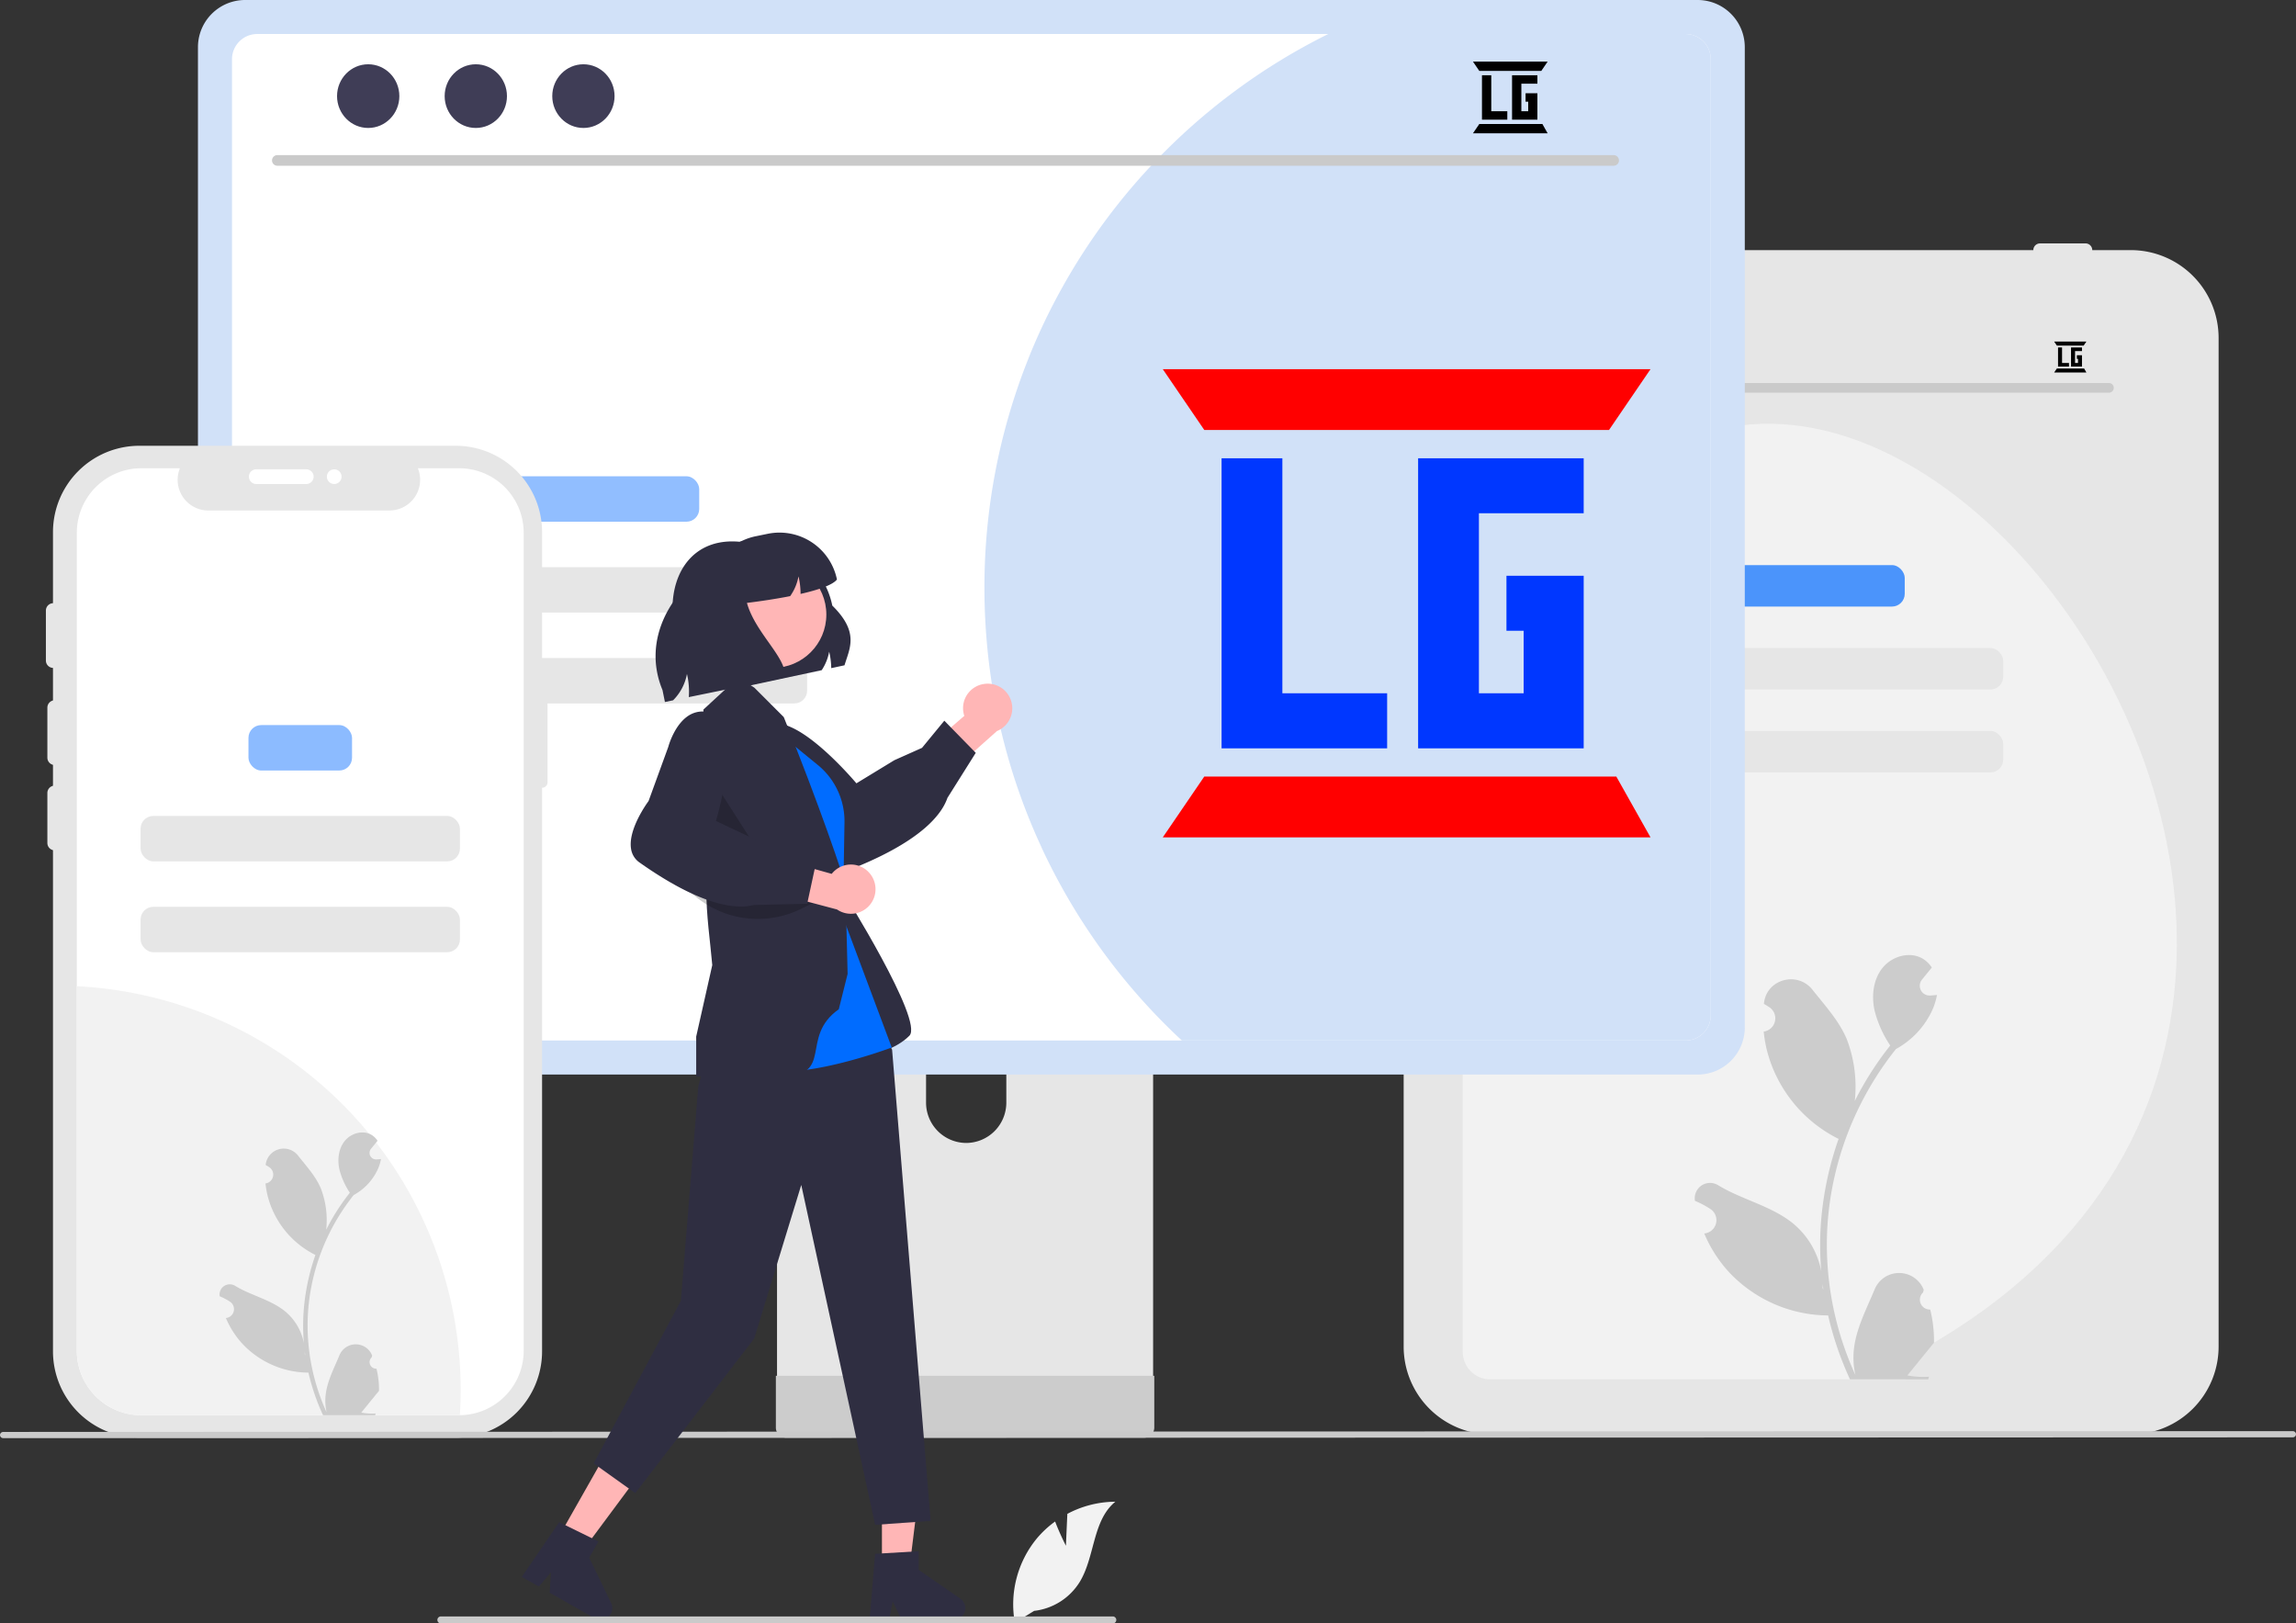 <?xml version="1.0" encoding="utf-8"?>
<svg viewBox="79.725 0 780.408 551.741" xmlns="http://www.w3.org/2000/svg">
  <rect x="79.725" y="0" width="780.408" height="551.741" fill="#333333" stroke="none"/>
  <path d="M973.935,661.629H756.586A29.859,29.859,0,0,1,726.761,631.804V288.961a29.859,29.859,0,0,1,29.826-29.826H973.935a29.859,29.859,0,0,1,29.826,29.826V631.804A29.859,29.859,0,0,1,973.935,661.629Z" fill="#e6e6e6" transform="matrix(1, 0, 0, 1, -169.934, -174.129)"/>
  <path d="M761.899,259.135a2.284,2.284,0,0,1,2.282-2.282h15.516a2.282,2.282,0,1,1,0,4.563H764.181A2.284,2.284,0,0,1,761.899,259.135Z" fill="#e6e6e6" transform="matrix(1, 0, 0, 1, -169.934, -174.129)"/>
  <path d="M787.454,259.135a2.284,2.284,0,0,1,2.282-2.282H805.251a2.282,2.282,0,1,1,0,4.563H789.736A2.284,2.284,0,0,1,787.454,259.135Z" fill="#e6e6e6" transform="matrix(1, 0, 0, 1, -169.934, -174.129)"/>
  <path d="M940.785,259.135a2.284,2.284,0,0,1,2.282-2.282h15.516a2.282,2.282,0,0,1,0,4.563H943.067A2.284,2.284,0,0,1,940.785,259.135Z" fill="#e6e6e6" transform="matrix(1, 0, 0, 1, -169.934, -174.129)"/>
  <path d="M 897.533 635.764 C 895.412 636.888 897.487 640.555 897.378 642.919 L 756.176 642.919 C 751.023 642.911 746.848 638.736 746.84 633.583 L 746.84 458.767 C 806.084 110.926 1151.315 501.325 897.533 635.764 Z" fill="#f2f2f2" transform="matrix(1, 0, 0, 1, -169.934, -174.129)"/>
  <rect x="665.804" y="192.056" width="61.339" height="14.092" rx="4.339" style="fill: rgba(0, 106, 255, 0.69);"/>
  <rect x="632.335" y="220.241" width="128.277" height="14.092" rx="4.339" fill="#e6e6e6"/>
  <rect x="632.335" y="248.426" width="128.277" height="14.092" rx="4.339" fill="#e6e6e6"/>
  <path d="M905.728,619.183a3.348,3.348,0,0,1-2.426-5.803l.229-.912q-.045-.11-.091-.219a8.991,8.991,0,0,0-16.584.062c-2.712,6.533-6.166,13.077-7.016,19.984a26.597,26.597,0,0,0,.467,9.147,106.635,106.635,0,0,1-9.7-44.289,102.923,102.923,0,0,1,.638-11.482q.529-4.688,1.467-9.309a107.87,107.87,0,0,1,21.392-45.718A28.707,28.707,0,0,0,906.043,518.257a21.898,21.898,0,0,0,1.991-5.984c-.581.076-1.172.124-1.753.162-.181.009-.372.019-.553.029l-.068.003a3.317,3.317,0,0,1-2.724-5.404q.376-.463.753-.926c.381-.476.772-.943,1.153-1.42a1.651,1.651,0,0,0,.124-.143c.438-.543.877-1.077,1.315-1.62a9.592,9.592,0,0,0-3.144-3.04c-4.393-2.573-10.453-.791-13.626,3.183-3.183,3.973-3.783,9.548-2.678,14.512a38.439,38.439,0,0,0,5.317,11.854c-.238.305-.486.6-.724.905a108.567,108.567,0,0,0-11.332,17.952,45.132,45.132,0,0,0-2.694-20.963c-2.579-6.222-7.413-11.462-11.67-16.84-5.113-6.461-15.599-3.641-16.499,4.549q-.013.119-.026.238.948.535,1.857,1.136a4.541,4.541,0,0,1-1.831,8.264l-.093.014a45.184,45.184,0,0,0,1.191,6.756,46.523,46.523,0,0,0,23.164,29.157c.372.191.734.381,1.105.562a110.815,110.815,0,0,0-5.965,28.071A105.104,105.104,0,0,0,868.71,606.234l-.029-.2a27.773,27.773,0,0,0-9.481-16.037c-7.296-5.994-17.604-8.201-25.475-13.018a5.212,5.212,0,0,0-7.983,5.071q.016.105.032.21a30.508,30.508,0,0,1,3.421,1.648q.948.535,1.857,1.136a4.541,4.541,0,0,1-1.831,8.264l-.093.014c-.067.01-.124.019-.19.029a45.224,45.224,0,0,0,8.318,13.026,46.564,46.564,0,0,0,33.769,14.817h.01a110.783,110.783,0,0,0,7.442,21.725h26.585c.095-.295.181-.6.267-.896a30.205,30.205,0,0,1-7.356-.438c1.972-2.42,3.945-4.86,5.917-7.28a1.652,1.652,0,0,0,.124-.143c1-1.239,2.011-2.468,3.011-3.707l.001-.002a44.244,44.244,0,0,0-1.296-11.271Zm-30.443-59.887.014-.019-.014.038Zm-5.889,53.084-.229-.514c.01-.372.01-.743,0-1.124,0-.105-.019-.21-.019-.315.086.657.162,1.315.257,1.972Z" fill="#ccc" transform="matrix(1, 0, 0, 1, -169.934, -174.129)"/>
  <path d="M966.474,307.596H767.241a1.649,1.649,0,0,1,0-3.298H966.474a1.649,1.649,0,0,1,0,3.298Z" fill="#cacaca" transform="matrix(1, 0, 0, 1, -169.934, -174.129)"/>
  <ellipse cx="607.937" cy="120.446" rx="4.846" ry="4.954" fill="#3f3d56"/>
  <ellipse cx="624.678" cy="120.446" rx="4.846" ry="4.954" fill="#3f3d56"/>
  <ellipse cx="641.42" cy="120.446" rx="4.846" ry="4.954" fill="#3f3d56"/>
  <path d="M635.433,458.897h-115.51a6.163,6.163,0,0,0-6.154,6.17v182.472H641.602V465.067A6.166,6.166,0,0,0,635.433,458.897ZM578.066,562.575a13.704,13.704,0,0,1-13.64-13.64V527.889a13.64,13.64,0,0,1,27.28,0v21.047a13.704,13.704,0,0,1-13.64,13.64Z" fill="#e6e6e6" transform="matrix(1, 0, 0, 1, -169.934, -174.129)"/>
  <path d="M513.372,641.702V659.307a3.449,3.449,0,0,0,3.442,3.442h121.743a3.459,3.459,0,0,0,3.442-3.442v-17.605Z" fill="#ccc" transform="matrix(1, 0, 0, 1, -169.934, -174.129)"/>
  <path d="M826.707,174.129H332.947a16.029,16.029,0,0,0-16.003,16.003v333.192a16.018,16.018,0,0,0,16.003,16.003H826.707a16.018,16.018,0,0,0,16.003-16.003V190.132A16.029,16.029,0,0,0,826.707,174.129Z" style="fill: rgb(209, 225, 248);" transform="matrix(1, 0, 0, 1, -169.934, -174.129)"/>
  <path d="M822.585,185.688H337.072a8.577,8.577,0,0,0-8.558,8.576v324.933a8.573,8.573,0,0,0,8.558,8.558H822.585a8.573,8.573,0,0,0,8.558-8.558v-324.933A8.577,8.577,0,0,0,822.585,185.688Z" fill="#fff" style="" transform="matrix(1, 0, 0, 1, -169.934, -174.129)"/>
  <path d="M831.144,194.264v324.933a8.573,8.573,0,0,1-8.558,8.558H651.383a210.092,210.092,0,0,1-45.834-61.67q-1.121-2.242-2.135-4.537a208.227,208.227,0,0,1-18.505-71.225c-.125-1.512-.231-3.025-.302-4.555-.231-3.914-.338-7.882-.338-11.868a209.128,209.128,0,0,1,14.75-77.417c.587-1.53,1.21-3.043,1.851-4.555A210.666,210.666,0,0,1,701.131,185.688h121.454A8.577,8.577,0,0,1,831.144,194.264Z" style="fill: rgb(209, 225, 248);" transform="matrix(1, 0, 0, 1, -169.934, -174.129)"/>
  <path d="M798.18,230.457h-454.293a1.807,1.807,0,0,1,0-3.613h454.293a1.807,1.807,0,0,1,0,3.613Z" fill="#cacaca" transform="matrix(1, 0, 0, 1, -169.934, -174.129)"/>
  <ellipse cx="204.876" cy="32.666" rx="10.588" ry="10.823" fill="#3f3d56"/>
  <ellipse cx="241.452" cy="32.666" rx="10.588" ry="10.823" fill="#3f3d56"/>
  <ellipse cx="278.027" cy="32.666" rx="10.588" ry="10.823" fill="#3f3d56"/>
  <rect x="245.183" y="161.871" width="72.207" height="15.441" rx="4.339" style="fill: rgba(0, 106, 255, 0.43);"/>
  <rect x="208.512" y="192.752" width="145.55" height="15.441" rx="4.339" fill="#e6e6e6"/>
  <rect x="208.512" y="223.633" width="145.55" height="15.441" rx="4.339" fill="#e6e6e6"/>
  <path d="M390.326,509.127a53.05,53.05,0,0,1-3.345,18.629H337.072a8.573,8.573,0,0,1-8.558-8.558V456.424a52.716,52.716,0,0,1,8.434-.676A53.375,53.375,0,0,1,390.326,509.127Z" fill="#006cff" transform="matrix(1, 0, 0, 1, -169.934, -174.129)"/>
  <path d="M433.911,405.741h0V354.998A29.369,29.369,0,0,0,404.542,325.629H297.035a29.369,29.369,0,0,0-29.369,29.369v278.382a29.369,29.369,0,0,0,29.369,29.369h107.507a29.369,29.369,0,0,0,29.369-29.369V441.861h0a1.852,1.852,0,0,0,1.852-1.852V407.594A1.852,1.852,0,0,0,433.911,405.741Z" fill="#e6e6e6" transform="matrix(1, 0, 0, 1, -169.934, -174.129)"/>
  <path d="M427.661,355.199v277.98a21.919,21.919,0,0,1-21.69,21.92,1.926,1.926,0,0,1-.24.01h-108.03a21.932,21.932,0,0,1-21.93-21.93v-277.98a21.932,21.932,0,0,1,21.93-21.93h13.11a10.427,10.427,0,0,0,9.65,14.36h61.59a10.435,10.435,0,0,0,9.64-14.36h14.04A21.932,21.932,0,0,1,427.661,355.199Z" fill="#fff" transform="matrix(1, 0, 0, 1, -169.934, -174.129)"/>
  <path d="M406.241,646.529q0,4.32-.27,8.57a1.926,1.926,0,0,1-.24.01h-108.03a21.932,21.932,0,0,1-21.93-21.93v-123.88A137.388,137.388,0,0,1,406.241,646.529Z" fill="#f2f2f2" transform="matrix(1, 0, 0, 1, -169.934, -174.129)"/>
  <path d="M268.261,434.129a2.503,2.503,0,0,1-2.5-2.5v-17a2.5,2.5,0,0,1,5,0v17A2.503,2.503,0,0,1,268.261,434.129Z" fill="#e6e6e6" transform="matrix(1, 0, 0, 1, -169.934, -174.129)"/>
  <rect x="164.178" y="246.426" width="35.207" height="15.441" rx="4.339" style="fill: rgba(0, 106, 255, 0.45);"/>
  <rect x="127.507" y="277.307" width="108.55" height="15.441" rx="4.339" fill="#e6e6e6"/>
  <rect x="127.507" y="308.188" width="108.55" height="15.441" rx="4.339" fill="#e6e6e6"/>
  <path d="M377.621,639.29a2.231,2.231,0,0,1-1.617-3.867l.153-.608q-.03-.073-.061-.146a5.992,5.992,0,0,0-11.053.041c-1.808,4.354-4.109,8.715-4.676,13.319a17.726,17.726,0,0,0,.311,6.096,71.068,71.068,0,0,1-6.465-29.517,68.595,68.595,0,0,1,.425-7.652q.352-3.124.978-6.204a71.891,71.891,0,0,1,14.257-30.469,19.132,19.132,0,0,0,7.957-8.256,14.595,14.595,0,0,0,1.327-3.988c-.387.051-.781.083-1.168.108-.121.006-.248.013-.368.019l-.046.002a2.211,2.211,0,0,1-1.816-3.602q.251-.309.502-.617c.254-.318.514-.629.768-.946a1.101,1.101,0,0,0,.083-.095c.292-.362.584-.718.876-1.08a6.392,6.392,0,0,0-2.096-2.026c-2.928-1.715-6.966-.527-9.081,2.121-2.121,2.648-2.521,6.363-1.784,9.672a25.618,25.618,0,0,0,3.544,7.9c-.159.203-.324.4-.483.603a72.355,72.355,0,0,0-7.552,11.964,30.079,30.079,0,0,0-1.796-13.971c-1.719-4.147-4.941-7.639-7.778-11.223a6.174,6.174,0,0,0-10.996,3.032q-.009.079-.017.158.632.357,1.238.757a3.027,3.027,0,0,1-1.22,5.508l-.062.01a30.115,30.115,0,0,0,.794,4.502,31.006,31.006,0,0,0,15.438,19.432c.248.127.489.254.737.375a73.853,73.853,0,0,0-3.975,18.708,70.049,70.049,0,0,0,.051,11.31l-.019-.133a18.51,18.51,0,0,0-6.319-10.688c-4.863-3.994-11.732-5.465-16.978-8.676a3.474,3.474,0,0,0-5.32,3.379l.021.14a20.333,20.333,0,0,1,2.28,1.099q.632.357,1.238.757a3.027,3.027,0,0,1-1.22,5.508l-.062.009c-.044.006-.083.013-.127.019a30.14,30.14,0,0,0,5.544,8.681,31.033,31.033,0,0,0,22.506,9.875h.006a73.831,73.831,0,0,0,4.96,14.479h17.718c.064-.197.121-.4.178-.597a20.13,20.13,0,0,1-4.903-.292c1.315-1.613,2.629-3.239,3.944-4.852a1.101,1.101,0,0,0,.083-.095c.667-.826,1.34-1.645,2.007-2.47l0-.001a29.487,29.487,0,0,0-.864-7.512ZM357.332,599.378l.009-.013-.009.025Zm-3.925,35.378-.152-.343c.006-.248.006-.495,0-.749,0-.07-.013-.14-.013-.21.057.438.108.876.171,1.315Z" fill="#ccc" transform="matrix(1, 0, 0, 1, -169.934, -174.129)"/>
  <path d="M267.761,401.129a2.503,2.503,0,0,1-2.5-2.5v-17a2.5,2.5,0,0,1,5,0v17A2.503,2.503,0,0,1,267.761,401.129Z" fill="#e6e6e6" transform="matrix(1, 0, 0, 1, -169.934, -174.129)"/>
  <path d="M334.261,336.129a2.503,2.503,0,0,1,2.5-2.5h17a2.5,2.5,0,0,1,0,5h-17A2.503,2.503,0,0,1,334.261,336.129Z" fill="#fff" transform="matrix(1, 0, 0, 1, -169.934, -174.129)"/>
  <path d="M268.261,463.129a2.503,2.503,0,0,1-2.5-2.5v-17a2.5,2.5,0,0,1,5,0v17A2.503,2.503,0,0,1,268.261,463.129Z" fill="#e6e6e6" transform="matrix(1, 0, 0, 1, -169.934, -174.129)"/>
  <circle cx="193.326" cy="162" r="2.5" fill="#fff"/>
  <path d="M 859.051 488.496 L 80.804 488.769 C 79.972 488.767 79.455 487.884 79.873 487.181 C 80.066 486.856 80.419 486.656 80.804 486.655 L 859.051 486.382 C 859.883 486.382 860.403 487.263 859.987 487.968 C 859.793 488.295 859.437 488.496 859.051 488.496 Z" fill="#cacaca" style=""/>
  <path d="M536.708,400.236l-4.512.967a25.975,25.975,0,0,0-.701-5.602,16.821,16.821,0,0,1-2.54,6.294l-25.876,5.526-24.843-26.218c-.038-13.109,7.242-23.071,20.293-23.071.787,0,1.602.038,2.426.114a27.604,27.604,0,0,1,31.601,21.696C541.807,389.051,538.452,394.406,536.708,400.236Z" fill="#2f2e41" transform="matrix(1, 0, 0, 1, -169.934, -174.129)"/>
  <polygon points="379.495 532.711 388.881 532.711 393.347 496.506 379.493 496.507 379.495 532.711" fill="#ffb6b6"/>
  <path d="M547.102,702.21l14.838-.886v6.357l14.107,9.743a3.971,3.971,0,0,1-2.256,7.239H556.125l-3.045-6.288-1.189,6.288H545.231Z" fill="#2f2e41" transform="matrix(1, 0, 0, 1, -169.934, -174.129)"/>
  <polygon points="269.531 522.494 277.695 527.126 299.445 497.841 287.396 491.005 269.531 522.494" fill="#ffb6b6"/>
  <path d="M439.726,691.448l13.342,6.552-3.137,5.529,7.461,15.435a3.971,3.971,0,0,1-5.535,5.182l-15.364-8.717.455-6.972-4.137,4.882-5.793-3.287Z" fill="#2f2e41" style="" transform="matrix(1, 0, 0, 1, -169.934, -174.129)"/>
  <path d="M584.124,406.578A8.313,8.313,0,0,0,577.424,417.422l-14.363,12.432,5.426,10.571,20.037-17.841a8.358,8.358,0,0,0-4.4-16.005Z" fill="#ffb6b6" transform="matrix(1, 0, 0, 1, -169.934, -174.129)"/>
  <path d="M569.66,449.329c-4.791,7.256-15.529,14.264-31.465,20.477a6.839,6.839,0,0,1-5.498-.18c-6.014-2.737-9.868-12.912-10.23-13.899l-11.648-15.713c-.207-.229-5.654-6.411-5.031-12.488a8.877,8.877,0,0,1,3.823-6.362c8.817-6.536,28.579,16.165,31.143,19.183l12.897-7.858,9.397-4.193,7.586-9.231L581.315,429.987l-9.607,15.283A18.418,18.418,0,0,1,569.66,449.329Z" fill="#2f2e41" transform="matrix(1, 0, 0, 1, -169.934, -174.129)"/>
  <path d="M536.162,477.169s27.598,43.961,22.598,48.961-12.781,6.313-12.781,6.313l-17.219-22.313Z" fill="#2f2e41" transform="matrix(1, 0, 0, 1, -169.934, -174.129)"/>
  <path d="M511.761,417.129l13.007,8.799a33.552,33.552,0,0,1,13.072,38.276l-3.662,11.13Z" fill="#2f2e41" transform="matrix(1, 0, 0, 1, -169.934, -174.129)"/>
  <polygon points="318.826 363 317.087 369.057 311.153 442.098 281.507 497.348 295.656 507.454 336.083 454.899 352.073 402.716 377.184 518.235 396.05 516.887 382.947 356.722 358.084 311.639 318.826 363" fill="#2f2e41"/>
  <path d="M509.548,419.342,527.652,434.137a24.655,24.655,0,0,1,8.184,12.603v0a24.655,24.655,0,0,1,.865,6.901l-.539,32.127,16.598,44.361s-45,17-51,2S509.548,419.342,509.548,419.342Z" fill="#006cff" transform="matrix(1, 0, 0, 1, -169.934, -174.129)"/>
  <path d="M514.963,539.916c-22.48,0-27.959.169-28.314.097l-.356-.072V526.42l5.467-24.291c-.639-7.541-2.136-17.485-2-26,.49-30.775-1.023-60.837-1.023-60.837l11.898-10.983L506.041,407.827l10.026,10.026c11.654,28.682,20.902,55.684,20.961,57.418l.733,29.858-3,12C521.189,526.71,533.589,539.916,514.963,539.916Z" fill="#2f2e41" transform="matrix(1, 0, 0, 1, -169.934, -174.129)"/>
  <polygon points="323.846 267.973 321.113 285.031 339.614 292.662 323.846 267.973" opacity="0.2"/>
  <circle cx="342.484" cy="208.867" r="18.114" fill="#ffb6b6"/>
  <path d="M482.067,474.903l0,0a33.272,33.272,0,0,0,39.94,8.073l3.942-1.951Z" opacity="0.2" transform="matrix(1, 0, 0, 1, -169.934, -174.129)"/>
  <path d="M545.098,470.733a8.313,8.313,0,0,0-12.741.385l-18.289-5.134-5.831,10.353,25.929,6.888a8.358,8.358,0,0,0,10.931-12.492Z" fill="#ffb6b6" transform="matrix(1, 0, 0, 1, -169.934, -174.129)"/>
  <path d="M501.454,482.222c-8.695.001-20.461-5.097-34.427-14.972a6.839,6.839,0,0,1-2.88-4.687c-1.03-6.527,5.336-15.35,5.96-16.196L476.8,427.989c.077-.299,2.234-8.25,7.648-11.08a8.877,8.877,0,0,1,7.415-.316c10.313,3.756,2.26,32.756,1.155,36.559l13.664,6.431,8.677,5.531,11.883,1.243-3.226,14.931-18.047.406A18.418,18.418,0,0,1,501.454,482.222Z" fill="#2f2e41" transform="matrix(1, 0, 0, 1, -169.934, -174.129)"/>
  <path d="M534.139,371.08c-1.45,1.886-6.445,3.554-12.379,4.9.009-.123.009-.246.009-.37a25.974,25.974,0,0,0-.701-5.602,16.821,16.821,0,0,1-2.54,6.294c-.095.142-.19.284-.294.427-5.09,1.005-10.474,1.782-14.692,2.303,2.9,10.445,14.019,19.014,12.815,25.365l-32.578,6.654a25.539,25.539,0,0,0-.626-7.867,16.934,16.934,0,0,1-4.72,8.957l-2.768.569-.825-4.066c-7.147-17.166,2.815-34.739,19.137-43.829a19.84,19.84,0,0,1,12.569-8.436l4.066-.834A19.934,19.934,0,0,1,534.139,371.08Z" fill="#2f2e41" transform="matrix(1, 0, 0, 1, -169.934, -174.129)"/>
  <path d="M611.961,699.466l.482-10.832a34.983,34.983,0,0,1,16.317-4.131c-7.837,6.407-6.858,18.758-12.171,27.375a21.043,21.043,0,0,1-15.431,9.724l-6.558,4.015a35.261,35.261,0,0,1,7.432-28.573,34.06,34.06,0,0,1,6.26-5.816C609.863,695.37,611.961,699.466,611.961,699.466Z" fill="#f2f2f2" transform="matrix(1, 0, 0, 1, -169.934, -174.129)"/>
  <path d="M627.861,725.871H399.479a1.191,1.191,0,0,1,0-2.381H627.861a1.191,1.191,0,1,1,0,2.381Z" fill="#cacaca" transform="matrix(1, 0, 0, 1, -169.934, -174.129)"/>
  <g transform="matrix(1, 0, 0, 1, 98.253, -17.553)">
    <path d="M 484.291 59.69 L 505.728 59.69 L 507.508 62.854 L 482.132 62.854 L 484.291 59.69" style="fill-opacity: 1; fill-rule: evenodd; stroke: none;" id="path14"/>
    <path d="M 484.291 41.66 L 505.35 41.66 L 507.508 38.497 L 482.132 38.497 L 484.291 41.66" style="fill-opacity: 1; fill-rule: evenodd; stroke: none;" id="path16"/>
    <path d="M 500.013 51.936 L 500.013 49.245 L 504.031 49.245 L 504.031 58.223 L 495.417 58.223 L 495.417 43.133 L 504.031 43.133 L 504.031 45.993 L 498.58 45.993 L 498.58 55.358 L 500.908 55.358 L 500.908 54.204 L 500.908 53.05 L 500.908 52.106 L 500.013 52.106 L 500.013 51.936" style="fill-opacity: 1; fill-rule: nonzero; stroke: none;" id="path18"/>
    <path d="M 488.354 45.993 L 488.354 55.358 L 493.805 55.358 L 493.805 58.223 L 487.902 58.223 L 487.28 58.223 L 485.191 58.223 L 485.191 56.134 L 485.191 55.055 L 485.191 43.133 L 488.354 43.133 L 488.354 45.993" style="fill-opacity: 1; fill-rule: nonzero; stroke: none;" id="path20"/>
  </g>
  <g transform="matrix(0.432, 0, 0, 0.432, 569.646, 99.45)" style="">
    <path d="M 484.291 59.69 L 505.728 59.69 L 507.508 62.854 L 482.132 62.854 L 484.291 59.69" style="fill-opacity: 1; fill-rule: evenodd; stroke: none;" id="path-1"/>
    <path d="M 484.291 41.66 L 505.35 41.66 L 507.508 38.497 L 482.132 38.497 L 484.291 41.66" style="fill-opacity: 1; fill-rule: evenodd; stroke: none;" id="path-2"/>
    <path d="M 500.013 51.936 L 500.013 49.245 L 504.031 49.245 L 504.031 58.223 L 495.417 58.223 L 495.417 43.133 L 504.031 43.133 L 504.031 45.993 L 498.58 45.993 L 498.58 55.358 L 500.908 55.358 L 500.908 54.204 L 500.908 53.05 L 500.908 52.106 L 500.013 52.106 L 500.013 51.936" style="fill-opacity: 1; fill-rule: nonzero; stroke: none;" id="path-3"/>
    <path d="M 488.354 45.993 L 488.354 55.358 L 493.805 55.358 L 493.805 58.223 L 487.902 58.223 L 487.28 58.223 L 485.191 58.223 L 485.191 56.134 L 485.191 55.055 L 485.191 43.133 L 488.354 43.133 L 488.354 45.993" style="fill-opacity: 1; fill-rule: nonzero; stroke: none;" id="path-4"/>
  </g>
  <g transform="matrix(6.533, 0, 0, 6.533, -2674.816, -126.038)" style="">
    <path d="M 484.291 59.69 L 505.728 59.69 L 507.508 62.854 L 482.132 62.854 L 484.291 59.69" style="fill-opacity: 1; fill-rule: evenodd; stroke: none; fill: rgb(255, 0, 0);" id="path-5"/>
    <path d="M 484.291 41.66 L 505.35 41.66 L 507.508 38.497 L 482.132 38.497 L 484.291 41.66" style="fill-opacity: 1; fill-rule: evenodd; stroke: none; fill: rgb(255, 0, 0);" id="path-6"/>
    <path d="M 500.013 51.936 L 500.013 49.245 L 504.031 49.245 L 504.031 58.223 L 495.417 58.223 L 495.417 43.133 L 504.031 43.133 L 504.031 45.993 L 498.58 45.993 L 498.58 55.358 L 500.908 55.358 L 500.908 54.204 L 500.908 53.05 L 500.908 52.106 L 500.013 52.106 L 500.013 51.936" style="fill-opacity: 1; fill-rule: nonzero; stroke: none; fill: rgb(0, 55, 255);" id="path-7"/>
    <path d="M 488.354 45.993 L 488.354 55.358 L 493.805 55.358 L 493.805 58.223 L 487.902 58.223 L 487.28 58.223 L 485.191 58.223 L 485.191 56.134 L 485.191 55.055 L 485.191 43.133 L 488.354 43.133 L 488.354 45.993" style="fill-opacity: 1; fill-rule: nonzero; stroke: none; fill: rgb(0, 55, 255);" id="path-8"/>
  </g>
</svg>